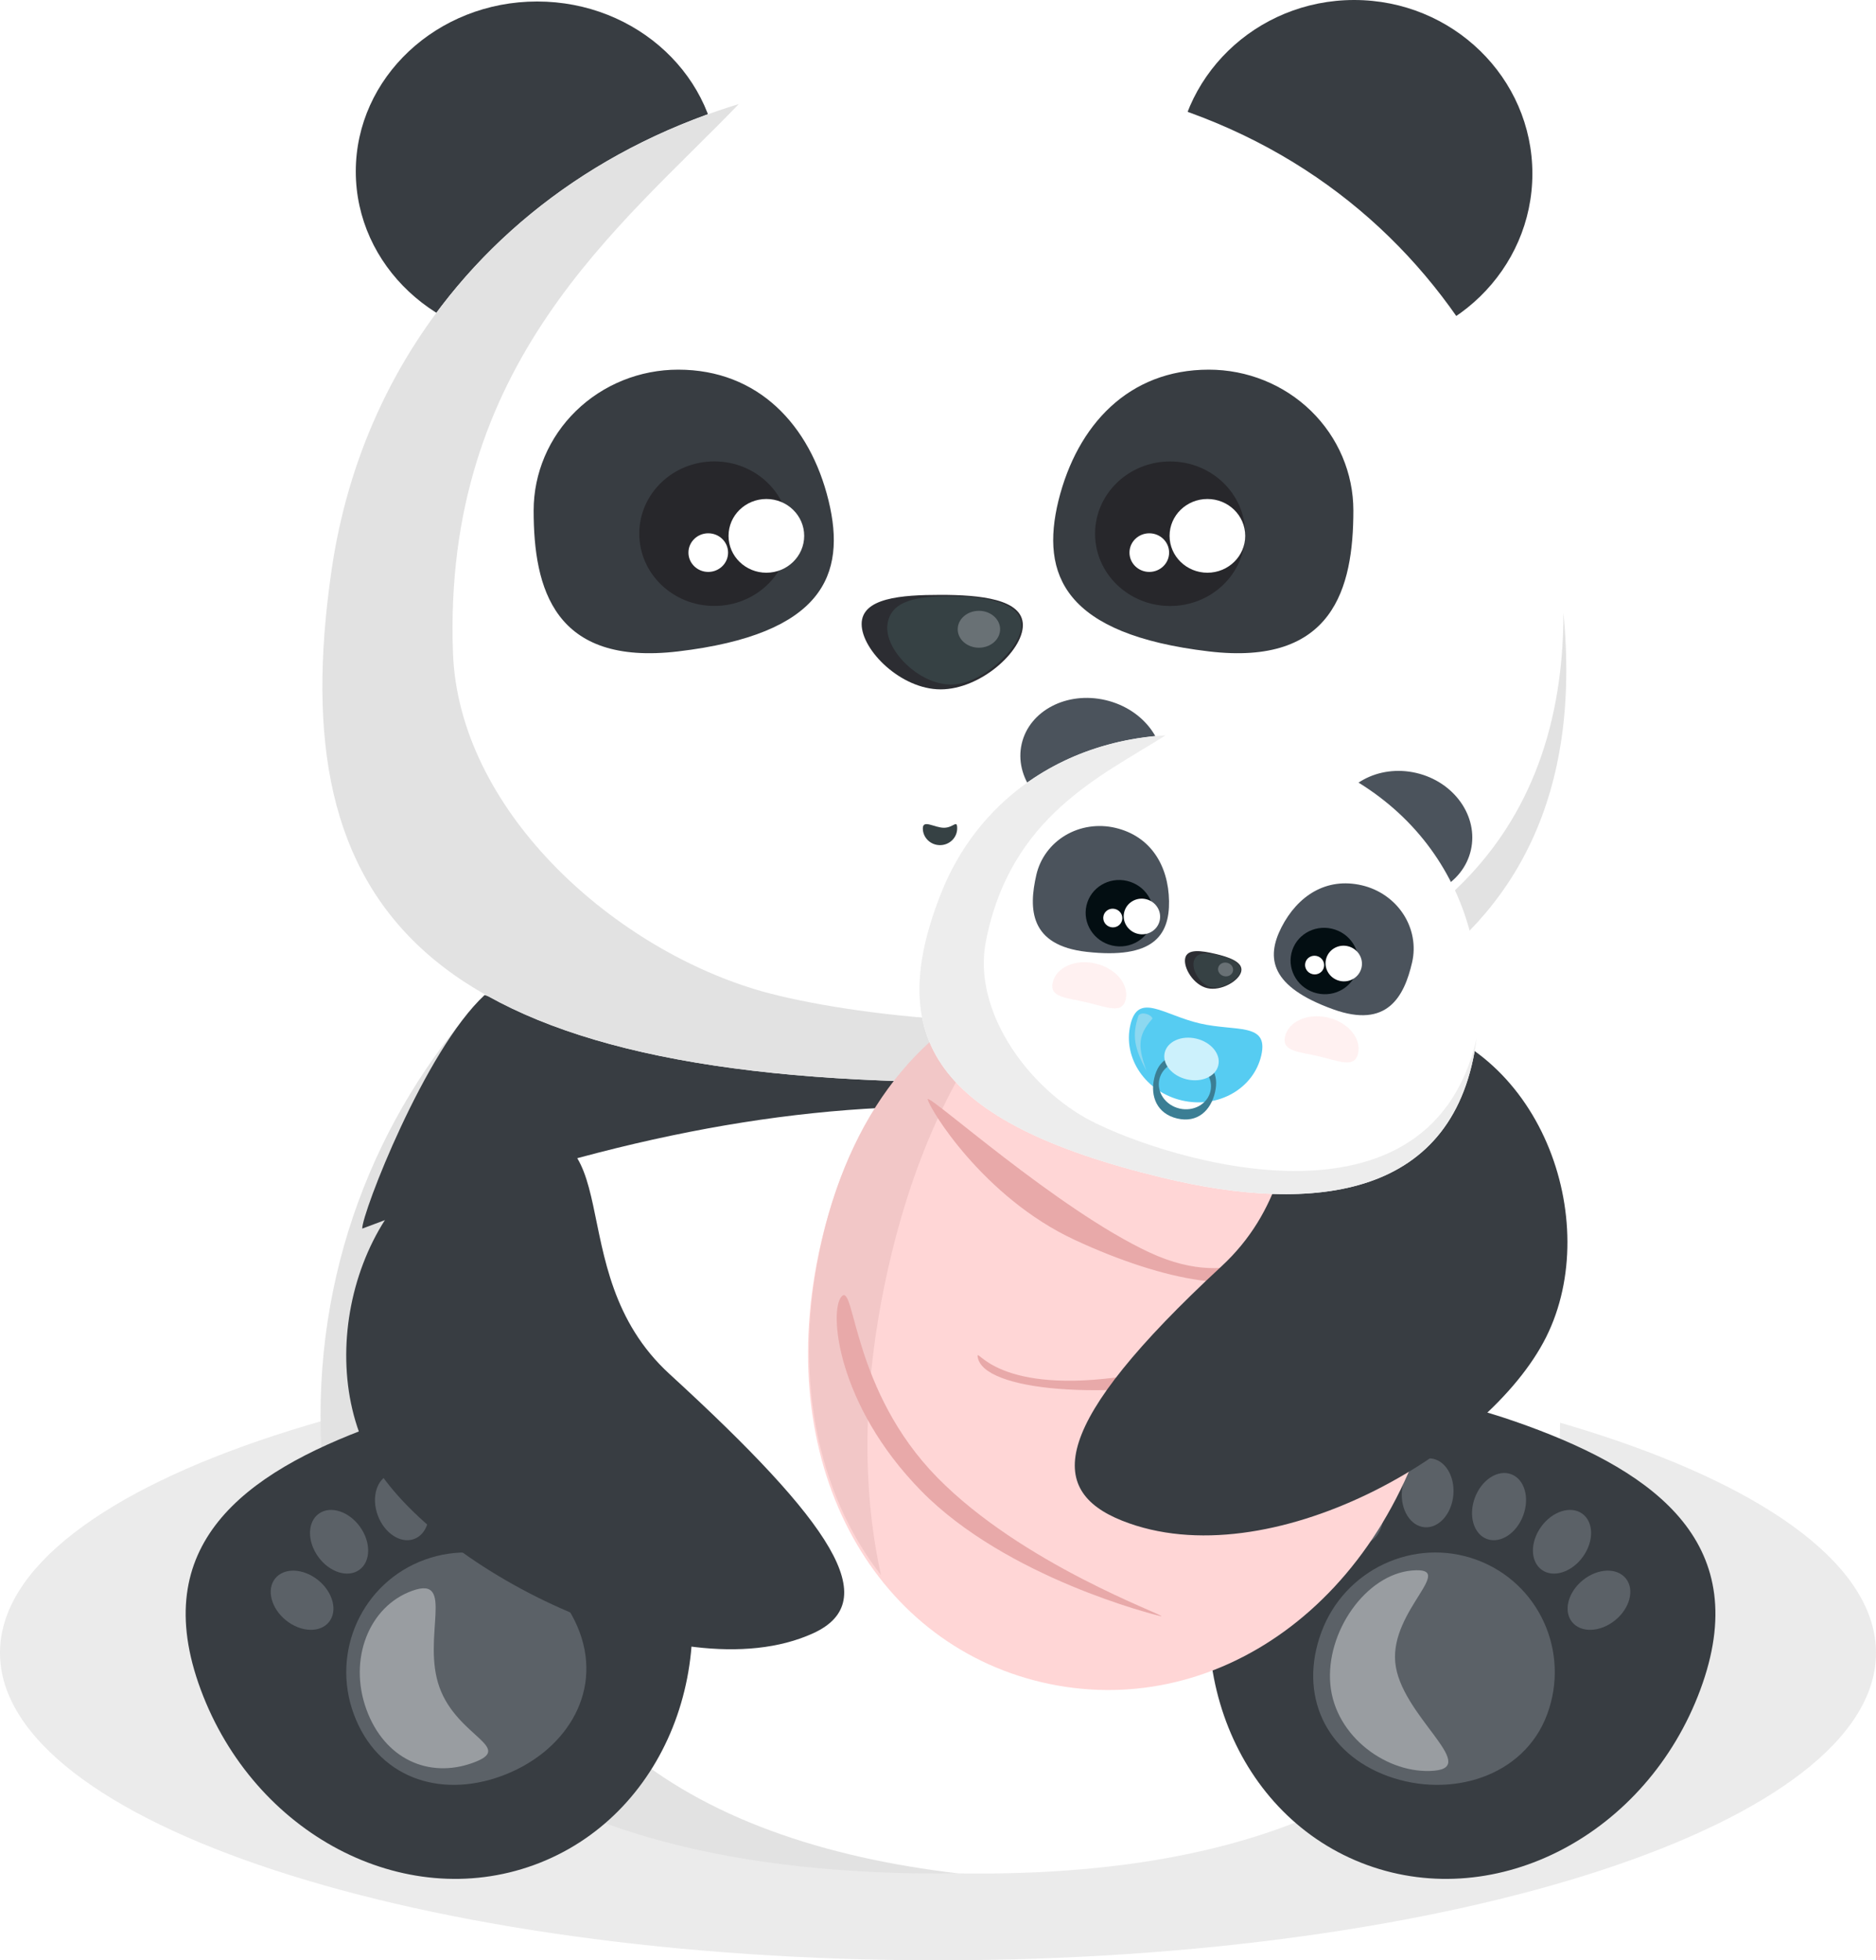 <svg width="314" height="328" viewBox="0 0 314 328" version="1.1" xmlns="http://www.w3.org/2000/svg" xmlns:xlink="http://www.w3.org/1999/xlink">
    <style>
        #panda_1_baby_shadow { filter: url(#panda_1_baby_filter0_d); }

        * {
        transform-box: fill-box;
        }

        <!--hand-->
        #panda_1_baby_20_fill {
        transform-origin: left;
        transform: rotate(30deg) translate(6px, -20px);
        }

        #panda_1_baby_right_hand {
        transform-origin: top;
        animation: panda_1_baby_hand_right 1s infinite alternate ease;
        }
        @keyframes panda_1_baby_hand_right {
        0%   { transform: rotate(0deg); }
        100%   { transform: rotate(3deg); }
        }

        <!--1_baby-->
        #panda_1_baby_baby {
        transform-origin: center;
        animation: panda_1_baby_baby 1s infinite alternate ease;
        }
        @keyframes panda_1_baby_baby {
        0%   { transform: translateY(0); }
        100%   { transform: translateY(-5px); }
        }

        <!--nipple-->
        #panda_1_baby_nippleblue {
        transform-origin: center;
        animation: panda_1_baby_nipple 0.3s infinite alternate ease;
        }
        @keyframes panda_1_baby_nipple {
        0%   { transform: translateY(0); }
        100%   { transform: translateY(3px); }
        }
    </style>
<g id="Canvas" transform="translate(7981 -1261)">
<g id="Panda sitting4">
<g id="panda_1_baby_shadow">
<use xlink:href="#panda_1_baby_0_fill" transform="matrix(1 -6.93705e-18 -2.4829e-05 1 -7981 1486.1)" fill="#333333" fill-opacity="0.1"/>
</g>
<g id="ears">
<g id="left ear">
<use xlink:href="#panda_1_baby_1_fill" transform="translate(-7921.45 1261.25)" fill="#383D42"/>
</g>
<g id="right ear">
<use xlink:href="#panda_1_baby_2_fill" transform="translate(-7784.17 1261)" fill="#383D42"/>
</g>
</g>
<g id="body">
<g id="Ellipse">
<use xlink:href="#panda_1_baby_3_fill" transform="translate(-7914.32 1394.02)" fill="#FFFFFF"/>
</g>
<g id="Subtract">
<use xlink:href="#panda_1_baby_4_fill" transform="translate(-7927.35 1394.02)" fill="#E2E2E2"/>
</g>
<g id="Vector 2">
<use xlink:href="#panda_1_baby_5_fill" transform="translate(-7920.37 1425.64)" fill="#383D42"/>
</g>
</g>
<g id="head">
<g id="head">
<use xlink:href="#panda_1_baby_6_fill" transform="translate(-7927.04 1273.26)" fill="#FFFFFF"/>
</g>
<g id="Vector">
<use xlink:href="#panda_1_baby_7_fill" transform="translate(-7927.04 1278.41)" fill="#E2E2E2"/>
</g>
</g>
<g id="panda_1_baby_nose">
<g id="Vector">
<use xlink:href="#panda_1_baby_8_fill" transform="translate(-7836.78 1360.53)" fill="#2C2D32"/>
</g>
<g id="Vector">
<use xlink:href="#panda_1_baby_9_fill" transform="translate(-7832.5 1360.77)" fill="#364144"/>
</g>
<g id="Vector">
<use xlink:href="#panda_1_baby_10_fill" transform="translate(-7820.7 1363.2)" fill="#697175"/>
</g>
</g>
<g id="eyes">
<g id="panda_1_baby_left_eye">
<g id="Vector">
<use xlink:href="#panda_1_baby_11_fill" transform="translate(-7891.68 1322.85)" fill="#383D42"/>
</g>
<g id="Vector">
<use xlink:href="#panda_1_baby_12_fill" transform="translate(-7874 1338.2)" fill="#27272B"/>
</g>
<g id="Vector">
<use xlink:href="#panda_1_baby_13_fill" transform="translate(-7865.77 1350.23)" fill="#FFFFFF"/>
</g>
<g id="Vector">
<use xlink:href="#panda_1_baby_14_fill" transform="translate(-7859.06 1344.49)" fill="#FFFFFF"/>
</g>
</g>
<g id="panda_1_baby_right_eye">
<g id="Vector">
<use xlink:href="#panda_1_baby_15_fill" transform="translate(-7804.72 1322.85)" fill="#383D42"/>
</g>
<g id="Vector">
<use xlink:href="#panda_1_baby_16_fill" transform="translate(-7797.71 1338.21)" fill="#27272B"/>
</g>
<g id="Vector">
<use xlink:href="#panda_1_baby_17_fill" transform="translate(-7791.95 1350.23)" fill="#FFFFFF"/>
</g>
<g id="Vector">
<use xlink:href="#panda_1_baby_18_fill" transform="translate(-7785.24 1344.49)" fill="#FFFFFF"/>
</g>
</g>
</g>
<g id="panda_1_baby_mouth">
<use xlink:href="#panda_1_baby_19_fill" transform="translate(-7826.54 1398.89)" fill="#364144"/>
</g>
<g id="panda_1_baby_right leg">
<g id="Ellipse">
<use xlink:href="#panda_1_baby_21_fill" transform="matrix(-0.939 0.342 0.348 0.938 -7879.29 1485.31)" fill="#383D42"/>
</g>
<g id="Ellipse 2">
<use xlink:href="#panda_1_baby_22_fill" transform="matrix(-0.939 0.342 0.348 0.938 -7891.03 1515.09)" fill="#5B6167"/>
</g>
<g id="Ellipse 2.1">
<use xlink:href="#panda_1_baby_23_fill" transform="matrix(-0.941 0.336 0.342 0.941 -7909.02 1526.1)" fill="#999DA1"/>
</g>
<g id="Ellipse">
<use xlink:href="#panda_1_baby_24_fill" transform="matrix(-0.983 -0.193 -0.183 0.981 -7884.71 1508.86)" fill="#5B6167"/>
</g>
<g id="Ellipse">
<use xlink:href="#panda_1_baby_25_fill" transform="matrix(-0.624 0.778 0.78 0.63 -7932.25 1521.75)" fill="#5B6167"/>
</g>
<g id="Ellipse">
<use xlink:href="#panda_1_baby_26_fill" transform="matrix(-0.998 0.074 0.083 0.996 -7897.94 1504.7)" fill="#5B6167"/>
</g>
<g id="Ellipse">
<use xlink:href="#panda_1_baby_27_fill" transform="matrix(-0.939 0.342 0.348 0.938 -7911.68 1506.18)" fill="#5B6167"/>
</g>
<g id="Ellipse">
<use xlink:href="#panda_1_baby_28_fill" transform="matrix(-0.809 0.584 0.587 0.812 -7924.15 1511.75)" fill="#5B6167"/>
</g>
</g>
<g id="panda_1_baby_left leg">
<g id="Ellipse">
<use xlink:href="#panda_1_baby_21_fill" transform="matrix(0.939 0.342 -0.348 0.938 -7764.51 1485.31)" fill="#383D42"/>
</g>
<g id="Ellipse 2">
<use xlink:href="#panda_1_baby_29_fill" transform="matrix(0.939 0.342 -0.348 0.938 -7752.78 1515.09)" fill="#5B6167"/>
</g>
<g id="Ellipse 2.2">
<use xlink:href="#panda_1_baby_30_fill" transform="matrix(-0.995 0.086 0.091 0.997 -7741.52 1523.5)" fill="#999DA1"/>
</g>
<g id="Ellipse">
<use xlink:href="#panda_1_baby_31_fill" transform="matrix(0.983 -0.193 0.183 0.981 -7759.1 1508.86)" fill="#5B6167"/>
</g>
<g id="Ellipse">
<use xlink:href="#panda_1_baby_32_fill" transform="matrix(0.624 0.778 -0.78 0.63 -7711.56 1521.75)" fill="#5B6167"/>
</g>
<g id="Ellipse">
<use xlink:href="#panda_1_baby_33_fill" transform="matrix(0.998 0.074 -0.083 0.996 -7745.87 1504.7)" fill="#5B6167"/>
</g>
<g id="Ellipse">
<use xlink:href="#panda_1_baby_27_fill" transform="matrix(0.939 0.342 -0.348 0.938 -7732.13 1506.18)" fill="#5B6167"/>
</g>
<g id="Ellipse">
<use xlink:href="#panda_1_baby_34_fill" transform="matrix(0.809 0.584 -0.587 0.812 -7719.65 1511.75)" fill="#5B6167"/>
</g>
</g>
<g id="panda_1_baby_baby">
<g id="kulek">
<g id="Ellipse">
<use xlink:href="#panda_1_baby_35_fill" transform="matrix(0.974 0.227 -0.225 0.974 -7830.7 1413.2)" fill="#FFD6D6"/>
</g>
<g id="Subtract">
<use xlink:href="#panda_1_baby_36_fill" transform="matrix(0.988 -0.156 0.156 0.988 -7855 1432.93)" fill="#F2C7C7"/>
</g>
<g id="Ellipse">
<use xlink:href="#panda_1_baby_37_fill" transform="matrix(0.907 0.422 -0.42 0.907 -7825.59 1444.6)" fill="#E8A9A9"/>
</g>
<g id="Ellipse">
<use xlink:href="#panda_1_baby_38_fill" transform="matrix(-0.992 0.126 0.128 0.992 -7742.46 1477.18)" fill="#E8A9A9"/>
</g>
<g id="Ellipse">
<use xlink:href="#panda_1_baby_39_fill" transform="matrix(-0.701 -0.714 -0.712 0.702 -7786.58 1531.43)" fill="#E8A9A9"/>
</g>
</g>
    <g id="panda_1_baby_left_hand">
        <use xlink:href="#panda_1_baby_20_fill" transform="matrix(0.999 0.048 0.054 -0.999 -7930.51 1513.52)" fill="#383D42"/>
    </g>
<g id="panda_1_baby_right_hand">
<use xlink:href="#panda_1_baby_40_fill" transform="matrix(-0.997 0.079 -0.083 -0.997 -7714.84 1512.93)" fill="#383D42"/>
</g>
<g id="babyhead">
<g id="left ear">
<use xlink:href="#panda_1_baby_41_fill" transform="matrix(0.974 0.227 -0.225 0.974 -7807.67 1375.41)" fill="#4B535C"/>
</g>
<g id="right ear">
<use xlink:href="#panda_1_baby_42_fill" transform="matrix(0.974 0.227 -0.225 0.974 -7755.44 1387.65)" fill="#4B535C"/>
</g>
<g id="head">
<g id="head">
<use xlink:href="#panda_1_baby_43_fill" transform="matrix(0.974 0.227 -0.225 0.974 -7815.96 1374.69)" fill="#FFFFFF"/>
</g>
<g id="Vector">
<use xlink:href="#panda_1_baby_44_fill" transform="matrix(0.974 0.227 -0.225 0.974 -7816.47 1376.91)" fill="#EDEDED"/>
</g>
</g>
<g id="panda_1_baby_right_eye">
<g id="Vector">
<use xlink:href="#panda_1_baby_45_fill" transform="matrix(0.974 0.227 -0.225 0.974 -7805.14 1396.99)" fill="#4B535C"/>
</g>
<g id="Vector">
<use xlink:href="#panda_1_baby_46_fill" transform="matrix(0.974 0.227 -0.225 0.974 -7797.9 1407.1)" fill="#030E12"/>
</g>
<g id="Vector">
<use xlink:href="#panda_1_baby_47_fill" transform="matrix(0.974 0.227 -0.225 0.974 -7795.95 1412.72)" fill="#FFFFFF"/>
</g>
<g id="Vector">
<use xlink:href="#panda_1_baby_48_fill" transform="matrix(0.974 0.227 -0.225 0.974 -7792.17 1410.75)" fill="#FFFFFF"/>
</g>
</g>
<g id="right_cheek">
<use xlink:href="#panda_1_baby_49_fill" transform="matrix(0.974 0.227 -0.225 0.974 -7803.74 1420.79)" fill="#FFD6D6" fill-opacity="0.33"/>
</g>
<g id="left_cheek">
<use xlink:href="#panda_1_baby_49_fill" transform="matrix(0.974 0.227 -0.225 0.974 -7764.85 1429.83)" fill="#FFD6D6" fill-opacity="0.33"/>
</g>
<g id="panda_1_baby_nose">
<g id="Vector">
<use xlink:href="#panda_1_baby_50_fill" transform="matrix(0.974 0.227 -0.225 0.974 -7782.21 1419.52)" fill="#2C2D32"/>
</g>
<g id="Vector">
<use xlink:href="#panda_1_baby_51_fill" transform="matrix(0.974 0.227 -0.225 0.974 -7780.75 1419.96)" fill="#364144"/>
</g>
<g id="Vector">
<use xlink:href="#panda_1_baby_52_fill" transform="matrix(0.974 0.227 -0.225 0.974 -7776.84 1421.8)" fill="#697175"/>
</g>
</g>
<g id="panda_1_baby_left_eye">
<g id="Vector">
<use xlink:href="#panda_1_baby_53_fill" transform="matrix(0.974 0.227 -0.225 0.974 -7764.68 1406.42)" fill="#4B535C"/>
</g>
<g id="Vector">
<use xlink:href="#panda_1_baby_54_fill" transform="matrix(0.974 0.227 -0.225 0.974 -7763.6 1415.1)" fill="#030E12"/>
</g>
<g id="Vector">
<use xlink:href="#panda_1_baby_55_fill" transform="matrix(0.974 0.227 -0.225 0.974 -7762.17 1420.59)" fill="#FFFFFF"/>
</g>
<g id="Vector">
<use xlink:href="#panda_1_baby_56_fill" transform="matrix(0.974 0.227 -0.225 0.974 -7758.39 1418.62)" fill="#FFFFFF"/>
</g>
</g>
<g id="panda_1_baby_nippleblue">
<g id="Ellipse 2">
<use xlink:href="#panda_1_baby_57_fill" transform="matrix(0.974 0.227 0.225 -0.974 -7794.13 1442.57)" fill="#56CCF2"/>
</g>
<g id="Subtract">
<use xlink:href="#panda_1_baby_58_fill" transform="matrix(-0.974 -0.227 0.225 -0.974 -7778.92 1449.32)" fill="#3B7E94"/>
</g>
<g id="Ellipse 3">
<use xlink:href="#panda_1_baby_59_fill" transform="matrix(0.974 0.227 -0.225 0.974 -7785.27 1433.73)" fill="#CCF1FC"/>
</g>
<g id="Vector">
<use xlink:href="#panda_1_baby_60_fill" transform="matrix(0.974 0.227 -0.225 0.974 -7790.38 1430.35)" fill="#8DD8F0"/>
</g>
</g>
</g>
</g>
</g>
</g>
<defs>
    <filter id="panda_1_baby_filter0_d" filterUnits="userSpaceOnUse" x="-7991" y="1486.1" width="390" height="110" color-interpolation-filters="sRGB">
        <feGaussianBlur stdDeviation="3"/>
    </filter>
<path id="panda_1_baby_0_fill" d="M 313.997 51.448C 313.997 79.862 243.707 102.896 156.999 102.896C 70.291 102.896 0 79.862 0 51.448C 0 23.034 70.291 0 156.999 0C 243.707 0 313.997 23.034 313.997 51.448Z"/>
<path id="panda_1_baby_1_fill" d="M 30.355 56.875C 47.12 56.875 60.71 44.143 60.71 28.438C 60.71 12.732 47.12 0 30.355 0C 13.59 0 0 12.732 0 28.438C 0 44.143 13.59 56.875 30.355 56.875Z"/>
<path id="panda_1_baby_2_fill" d="M 29.827 58.113C 46.301 58.113 59.655 45.104 59.655 29.056C 59.655 13.009 46.301 0 29.827 0C 13.354 0 0 13.009 0 29.056C 0 45.104 13.354 58.113 29.827 58.113Z"/>
<path id="panda_1_baby_3_fill" d="M 194.46 103.811C 194.46 161.144 150.929 180.455 97.23 180.455C 43.531 180.455 0 161.144 0 103.811C 0 46.478 43.531 0 97.23 0C 150.929 0 194.46 46.478 194.46 103.811Z"/>
<path id="panda_1_baby_4_fill" fill-rule="evenodd" d="M 106.778 180.437C 61.492 175.137 27.913 153.823 27.913 104.985C 27.913 51.092 68.802 6.768 121.192 1.462C 115.519 0.501 109.689 0 103.743 0C 46.447 0 0 46.478 0 103.811C 0 161.144 46.447 180.455 103.743 180.455C 104.758 180.455 105.77 180.449 106.778 180.437Z"/>
<path id="panda_1_baby_5_fill" d="M 0 40.928C -0.076 38.443 10.447 11.155 20.47 1.86C 78.681 19.57 112 18.189 173.374 0C 183.609 10.232 191.669 33.022 195.391 40.928C 123.352 14.424 74.224 12.887 0 40.928Z"/>
<path id="panda_1_baby_6_fill" d="M 207.644 89.508C 214.105 150.988 164.174 169.314 105.488 168.81C 17.341 168.055 -6.768 140.299 1.534 83.141C 8.544 34.889 48.913 0 105.488 0C 169.009 0.042 202.788 43.133 207.644 89.508Z"/>
<path id="panda_1_baby_7_fill" d="M 72.567 148.161C 47.911 140.719 22.849 117.794 21.859 91.885C 20.071 43.171 50.036 20.465 69.699 0C 32.345 11.381 6.954 40.679 1.537 77.98C -6.775 135.138 17.334 162.947 105.492 163.649C 163.919 164.142 213.646 145.985 207.723 85.145C 207.723 168.16 97.224 155.602 72.567 148.161Z"/>
<path id="panda_1_baby_8_fill" d="M 26.983 5.069C 26.983 9.445 19.866 15.813 13.217 15.813C 6.568 15.813 7.44633e-06 9.259 7.44633e-06 4.884C 7.44633e-06 0.508 6.629 -7.15371e-06 13.217 -7.15371e-06C 19.805 -7.15371e-06 26.983 0.693 26.983 5.069Z"/>
<path id="panda_1_baby_9_fill" d="M 22.443 5.148C 22.189 8.723 15.791 14.817 10.617 14.768C 5.208 14.719 -0.486 8.908 0.033 4.757C 0.551 0.606 5.116 0 10.627 0C 16.137 0 22.738 0.939 22.443 5.148Z"/>
<path id="panda_1_baby_10_fill" d="M 3.548 6.173C 5.508 6.173 7.096 4.791 7.096 3.086C 7.096 1.382 5.508 -3.27878e-06 3.548 -3.27878e-06C 1.589 -3.27878e-06 0 1.382 0 3.086C 0 4.791 1.589 6.173 3.548 6.173Z"/>
<path id="panda_1_baby_11_fill" d="M 49.361 21.913C 52.408 34.375 48.381 44.266 24.196 47.141C 3.392 49.616 0 36.588 0 23.57C -6.1209e-14 17.319 2.549 11.324 7.087 6.904C 11.624 2.483 17.779 -5.96268e-14 24.196 0C 37.559 -5.96268e-14 46.27 9.241 49.361 21.913Z"/>
<path id="panda_1_baby_12_fill" d="M 12.561 24.185C 19.498 24.185 25.122 18.771 25.122 12.092C 25.122 5.414 19.498 0 12.561 0C 5.624 0 0 5.414 0 12.092C 0 18.771 5.624 24.185 12.561 24.185Z"/>
<path id="panda_1_baby_13_fill" d="M 3.317 6.462C 5.148 6.462 6.633 5.015 6.633 3.231C 6.633 1.446 5.148 3.20119e-06 3.317 3.20119e-06C 1.485 3.20119e-06 0 1.446 0 3.231C 0 5.015 1.485 6.462 3.317 6.462Z"/>
<path id="panda_1_baby_14_fill" d="M 6.332 12.336C 9.828 12.336 12.663 9.574 12.663 6.168C 12.663 2.761 9.828 -3.52131e-06 6.332 -3.52131e-06C 2.835 -3.52131e-06 0 2.761 0 6.168C 0 9.574 2.835 12.336 6.332 12.336Z"/>
<path id="panda_1_baby_15_fill" d="M 0.882 21.913C -2.165 34.375 1.862 44.266 26.047 47.141C 46.851 49.616 50.243 36.588 50.243 23.57C 50.243 17.319 47.693 11.324 43.156 6.904C 38.618 2.483 32.464 -5.96269e-14 26.047 1.07241e-27C 12.641 -5.96269e-14 4.026 9.241 0.882 21.913Z"/>
<path id="panda_1_baby_16_fill" d="M 12.561 24.185C 19.498 24.185 25.122 18.771 25.122 12.092C 25.122 5.414 19.498 2.3591e-06 12.561 2.3591e-06C 5.624 2.3591e-06 3.50069e-06 5.414 3.50069e-06 12.092C 3.50069e-06 18.771 5.624 24.185 12.561 24.185Z"/>
<path id="panda_1_baby_17_fill" d="M 3.317 6.462C 5.148 6.462 6.633 5.015 6.633 3.231C 6.633 1.446 5.148 3.20119e-06 3.317 3.20119e-06C 1.485 3.20119e-06 -2.30029e-06 1.446 -2.30029e-06 3.231C -2.30029e-06 5.015 1.485 6.462 3.317 6.462Z"/>
<path id="panda_1_baby_18_fill" d="M 6.332 12.336C 9.828 12.336 12.663 9.574 12.663 6.168C 12.663 2.761 9.828 -3.52131e-06 6.332 -3.52131e-06C 2.835 -3.52131e-06 -2.62891e-06 2.761 -2.62891e-06 6.168C -2.62891e-06 9.574 2.835 12.336 6.332 12.336Z"/>
<path id="panda_1_baby_19_fill" d="M 2.875 3.517C 4.463 3.517 5.75 2.263 5.75 0.716C 5.75 -0.83 5.13 0.609 3.542 0.609C 1.955 0.609 0 -0.83 0 0.716C 0 2.263 1.287 3.517 2.875 3.517Z"/>
<path id="panda_1_baby_20_fill" d="M 54.249 45.545C 82.92 21.846 92.105 9.349 80.609 3.391C 58.552 -8.037 15.149 11.608 4.653 29.805C -5.843 48.002 1.754 78.148 24.045 83.872C 46.336 89.597 34.157 62.141 54.249 45.545Z"/>
<path id="panda_1_baby_21_fill" d="M 84.227 31.554C 84.227 57.307 65.372 78.184 42.113 78.184C 18.855 78.184 0 57.307 0 31.554C 0 5.801 18.388 3.07279e-11 41.647 3.07279e-11C 64.905 3.07279e-11 84.227 5.801 84.227 31.554Z"/>
<path id="panda_1_baby_22_fill" d="M 40.239 20.246C 40.239 31.428 31.811 38.386 20.699 38.386C 9.588 38.386 0 31.428 0 20.246C 0 9.064 9.008 0 20.119 0C 31.231 0 40.239 9.064 40.239 20.246Z"/>
<path id="panda_1_baby_23_fill" d="M 17.17 16.08C 17.17 24.961 11.295 30.487 3.549 30.487C -4.197 30.487 4.402 25.641 4.402 16.761C 4.402 7.88 -4.602 0 3.144 0C 10.89 0 17.17 7.199 17.17 16.08Z"/>
<path id="panda_1_baby_24_fill" d="M 8.638 5.775C 8.638 8.964 6.704 11.549 4.319 11.549C 1.934 11.549 0 8.964 0 5.775C 0 2.585 1.934 0 4.319 0C 6.704 0 8.638 2.585 8.638 5.775Z"/>
<path id="panda_1_baby_25_fill" d="M 8.636 5.775C 8.636 8.965 6.703 11.551 4.318 11.551C 1.933 11.551 0 8.965 0 5.775C 0 2.586 1.933 0 4.318 0C 6.703 0 8.636 2.586 8.636 5.775Z"/>
<path id="panda_1_baby_26_fill" d="M 8.627 5.782C 8.627 8.975 6.696 11.563 4.313 11.563C 1.931 11.563 0 8.975 0 5.782C 0 2.589 1.931 0 4.313 0C 6.696 0 8.627 2.589 8.627 5.782Z"/>
<path id="panda_1_baby_27_fill" d="M 8.623 5.785C 8.623 8.979 6.692 11.569 4.311 11.569C 1.93 11.569 0 8.979 0 5.785C 0 2.59 1.93 0 4.311 0C 6.692 0 8.623 2.59 8.623 5.785Z"/>
<path id="panda_1_baby_28_fill" d="M 8.626 5.782C 8.626 8.976 6.695 11.564 4.313 11.564C 1.931 11.564 0 8.976 0 5.782C 0 2.589 1.931 0 4.313 0C 6.695 0 8.626 2.589 8.626 5.782Z"/>
<path id="panda_1_baby_29_fill" d="M 40.239 20.246C 40.239 31.428 29.924 39.073 18.813 39.073C 7.701 39.073 0 31.428 0 20.246C 0 9.064 9.008 0 20.119 0C 31.231 0 40.239 9.064 40.239 20.246Z"/>
<path id="panda_1_baby_30_fill" d="M 18.523 17.801C 18.523 26.618 10.267 33.655 2.521 33.655C -5.226 33.655 7.354 23.856 7.354 15.039C 7.354 6.222 -4.577 0 3.17 0C 10.916 0 18.523 8.984 18.523 17.801Z"/>
<path id="panda_1_baby_31_fill" d="M 8.638 5.775C 8.638 8.964 6.704 11.549 4.319 11.549C 1.934 11.549 0 8.964 0 5.775C 0 2.585 1.934 0 4.319 0C 6.704 0 8.638 2.585 8.638 5.775Z"/>
<path id="panda_1_baby_32_fill" d="M 8.636 5.775C 8.636 8.965 6.703 11.551 4.318 11.551C 1.933 11.551 0 8.965 0 5.775C 0 2.586 1.933 0 4.318 0C 6.703 0 8.636 2.586 8.636 5.775Z"/>
<path id="panda_1_baby_33_fill" d="M 8.627 5.782C 8.627 8.975 6.696 11.563 4.313 11.563C 1.931 11.563 0 8.975 0 5.782C 0 2.589 1.931 0 4.313 0C 6.696 0 8.627 2.589 8.627 5.782Z"/>
<path id="panda_1_baby_34_fill" d="M 8.626 5.782C 8.626 8.976 6.695 11.564 4.313 11.564C 1.931 11.564 0 8.976 0 5.782C 0 2.589 1.931 0 4.313 0C 6.695 0 8.626 2.589 8.626 5.782Z"/>
<path id="panda_1_baby_35_fill" d="M 105.808 57.255C 105.808 94.865 81.84 120.476 52.621 120.476C 23.403 120.476 0 94.865 0 57.255C 0 19.644 23.686 0 52.904 0C 82.122 0 105.808 19.644 105.808 57.255Z"/>
<path id="panda_1_baby_36_fill" fill-rule="evenodd" d="M 6.914 93.835C 5.952 78.739 8.893 61.139 16.384 42.587C 24.418 22.692 34.946 8.629 46.508 0C 29.833 2.931 14.832 14.762 5.921 36.825C -2.698 58.169 -1.511 78.643 6.914 93.835Z"/>
<path id="panda_1_baby_37_fill" d="M 63.053 1.566C 63.053 7.365 49.154 11.313 32.21 11.313C 15.266 11.313 0.806 1.566 7.4091e-09 0.336C -0.001 -0.509 27.517 7.935 44.462 7.935C 61.406 7.935 63.053 -4.232 63.053 1.566Z"/>
<path id="panda_1_baby_38_fill" d="M 75.673 1.289C 75.673 7.087 55.454 11.433 34.492 9.793C 13.529 8.153 0.967 1.289 8.89193e-09 0.059C -0.001 -0.785 33.025 7.657 53.36 7.657C 73.695 7.657 75.673 -0.455 75.673 1.289Z"/>
<path id="panda_1_baby_39_fill" d="M 75.66 0.67C 75.66 3.767 63.464 14.013 43.132 14.013C 22.801 14.013 0.967 0.67 1.30343e-08 0.014C -0.001 -0.438 22.521 10.521 42.853 10.521C 63.185 10.521 75.66 -2.426 75.66 0.67Z"/>
<path id="panda_1_baby_40_fill" d="M 58.185 44.768C 88.937 20.596 90.581 9.757 78.252 3.68C 54.594 -7.975 16.248 10.154 4.991 28.714C -6.267 47.273 1.881 78.021 25.79 83.86C 49.698 89.698 36.636 61.695 58.185 44.768Z"/>
<path id="panda_1_baby_41_fill" d="M 12.013 20.596C 18.647 20.596 24.026 15.985 24.026 10.298C 24.026 4.61 18.647 0 12.013 0C 5.378 0 0 4.61 0 10.298C 0 15.985 5.378 20.596 12.013 20.596Z"/>
<path id="panda_1_baby_42_fill" d="M 11.804 21.044C 18.323 21.044 23.608 16.333 23.608 10.522C 23.608 4.711 18.323 0 11.804 0C 5.285 0 0 4.711 0 10.522C 0 16.333 5.285 21.044 11.804 21.044Z"/>
<path id="panda_1_baby_43_fill" d="M 93.472 39.503C 96.38 66.637 73.904 74.724 47.486 74.502C 7.806 74.169 -3.047 61.919 0.691 36.693C 3.846 15.398 22.018 0 47.486 0C 76.08 0.019 91.286 19.036 93.472 39.503Z"/>
<path id="panda_1_baby_44_fill" d="M 32.666 65.389C 21.567 62.105 10.286 51.987 9.84 40.552C 9.035 19.053 22.524 9.032 31.375 0C 14.56 5.023 3.13 17.953 0.692 34.416C -3.05 59.642 7.803 71.914 47.488 72.225C 73.789 72.442 96.174 64.428 93.508 37.578C 93.508 74.215 43.766 68.673 32.666 65.389Z"/>
<path id="panda_1_baby_45_fill" d="M 22.626 9.903C 24.022 15.534 22.176 20.004 11.091 21.303C 1.555 22.422 5.42259e-06 16.534 5.42259e-06 10.652C 5.42259e-06 7.827 1.168 5.117 3.248 3.12C 5.328 1.122 8.149 -4.05057e-06 11.091 -4.05057e-06C 17.216 -4.05057e-06 21.209 4.176 22.626 9.903Z"/>
<path id="panda_1_baby_46_fill" d="M 5.684 11.098C 8.824 11.098 11.369 8.614 11.369 5.549C 11.369 2.484 8.824 0 5.684 0C 2.545 0 0 2.484 0 5.549C 0 8.614 2.545 11.098 5.684 11.098Z"/>
<path id="panda_1_baby_47_fill" d="M 1.599 3.122C 2.482 3.122 3.198 2.423 3.198 1.561C 3.198 0.699 2.482 0 1.599 0C 0.716 0 0 0.699 0 1.561C 0 2.423 0.716 3.122 1.599 3.122Z"/>
<path id="panda_1_baby_48_fill" d="M 3.053 5.96C 4.738 5.96 6.105 4.625 6.105 2.98C 6.105 1.334 4.738 0 3.053 0C 1.367 0 0 1.334 0 2.98C 0 4.625 1.367 5.96 3.053 5.96Z"/>
<path id="panda_1_baby_49_fill" d="M 6.271 6.664C 9.735 6.664 12.541 7.308 12.541 4.708C 12.541 2.108 9.734 0 6.271 0C 2.807 0 0 2.108 0 4.708C 0 7.308 2.808 6.664 6.271 6.664Z"/>
<path id="panda_1_baby_50_fill" d="M 9.64 1.89C 9.64 3.522 7.098 5.896 4.722 5.896C 2.347 5.896 2.66046e-06 3.453 2.66046e-06 1.821C 2.66046e-06 0.189 2.368 -2.6674e-06 4.722 -2.6674e-06C 7.076 -2.6674e-06 9.64 0.259 9.64 1.89Z"/>
<path id="panda_1_baby_51_fill" d="M 8.019 1.92C 7.928 3.253 5.642 5.525 3.793 5.507C 1.861 5.488 -0.173 3.321 0.012 1.774C 0.197 0.226 1.828 0 3.797 0C 5.766 0 8.124 0.35 8.019 1.92Z"/>
<path id="panda_1_baby_52_fill" d="M 1.268 2.302C 1.968 2.302 2.535 1.786 2.535 1.151C 2.535 0.515 1.968 0 1.268 0C 0.568 0 0 0.515 0 1.151C 0 1.786 0.568 2.302 1.268 2.302Z"/>
<path id="panda_1_baby_53_fill" d="M 0.404 9.903C -0.993 15.534 0.853 20.004 11.939 21.303C 21.475 22.422 23.03 16.534 23.03 10.652C 23.03 7.827 21.861 5.117 19.782 3.12C 17.702 1.122 14.881 -2.69456e-14 11.939 4.84624e-28C 5.794 -2.69456e-14 1.846 4.176 0.404 9.903Z"/>
<path id="panda_1_baby_54_fill" d="M 5.684 11.098C 8.824 11.098 11.369 8.614 11.369 5.549C 11.369 2.484 8.824 0 5.684 0C 2.545 0 0 2.484 0 5.549C 0 8.614 2.545 11.098 5.684 11.098Z"/>
<path id="panda_1_baby_55_fill" d="M 1.599 3.122C 2.482 3.122 3.198 2.423 3.198 1.561C 3.198 0.699 2.482 0 1.599 0C 0.716 0 0 0.699 0 1.561C 0 2.423 0.716 3.122 1.599 3.122Z"/>
<path id="panda_1_baby_56_fill" d="M 3.053 5.96C 4.738 5.96 6.105 4.625 6.105 2.98C 6.105 1.334 4.738 0 3.053 0C 1.367 0 0 1.334 0 2.98C 0 4.625 1.367 5.96 3.053 5.96Z"/>
<path id="panda_1_baby_57_fill" d="M 22.494 10.351C 22.494 16.067 17.459 13.235 11.247 13.235C 5.036 13.235 0 16.067 0 10.351C 0 4.634 5.036 0 11.247 0C 17.459 0 22.494 4.634 22.494 10.351Z"/>
<path id="panda_1_baby_58_fill" fill-rule="evenodd" d="M 5.171 10.62C 8.634 10.62 10.444 8.867 10.444 5.712C 10.444 2.557 8.633 -5.91463e-05 5.171 1.02595e-09C 1.709 -5.16879e-05 -0 2.557 1.36997e-08 5.712C 0 8.866 1.709 10.62 5.171 10.62ZM 5.172 9.71C 7.596 9.71 9.561 7.92 9.561 5.712C 9.561 3.504 7.596 1.714 5.173 1.713C 2.749 1.713 0.784 3.504 0.784 5.712C 0.784 7.92 2.749 9.71 5.172 9.71Z"/>
<path id="panda_1_baby_59_fill" d="M 9.219 3.501C 9.219 5.434 7.155 7.002 4.609 7.002C 2.064 7.002 0 5.434 0 3.501C 0 1.567 2.064 0 4.609 0C 7.155 0 9.219 1.567 9.219 3.501Z"/>
<path id="panda_1_baby_60_fill" d="M 3.428 9.261C 0.712 6.09 -0.298 4.228 0.075 0.55C 0.447 -0.291 2.235 -0.068 2.459 0.55C 0.477 4.112 1.407 5.985 3.428 9.261Z"/>
</defs>
</svg>
